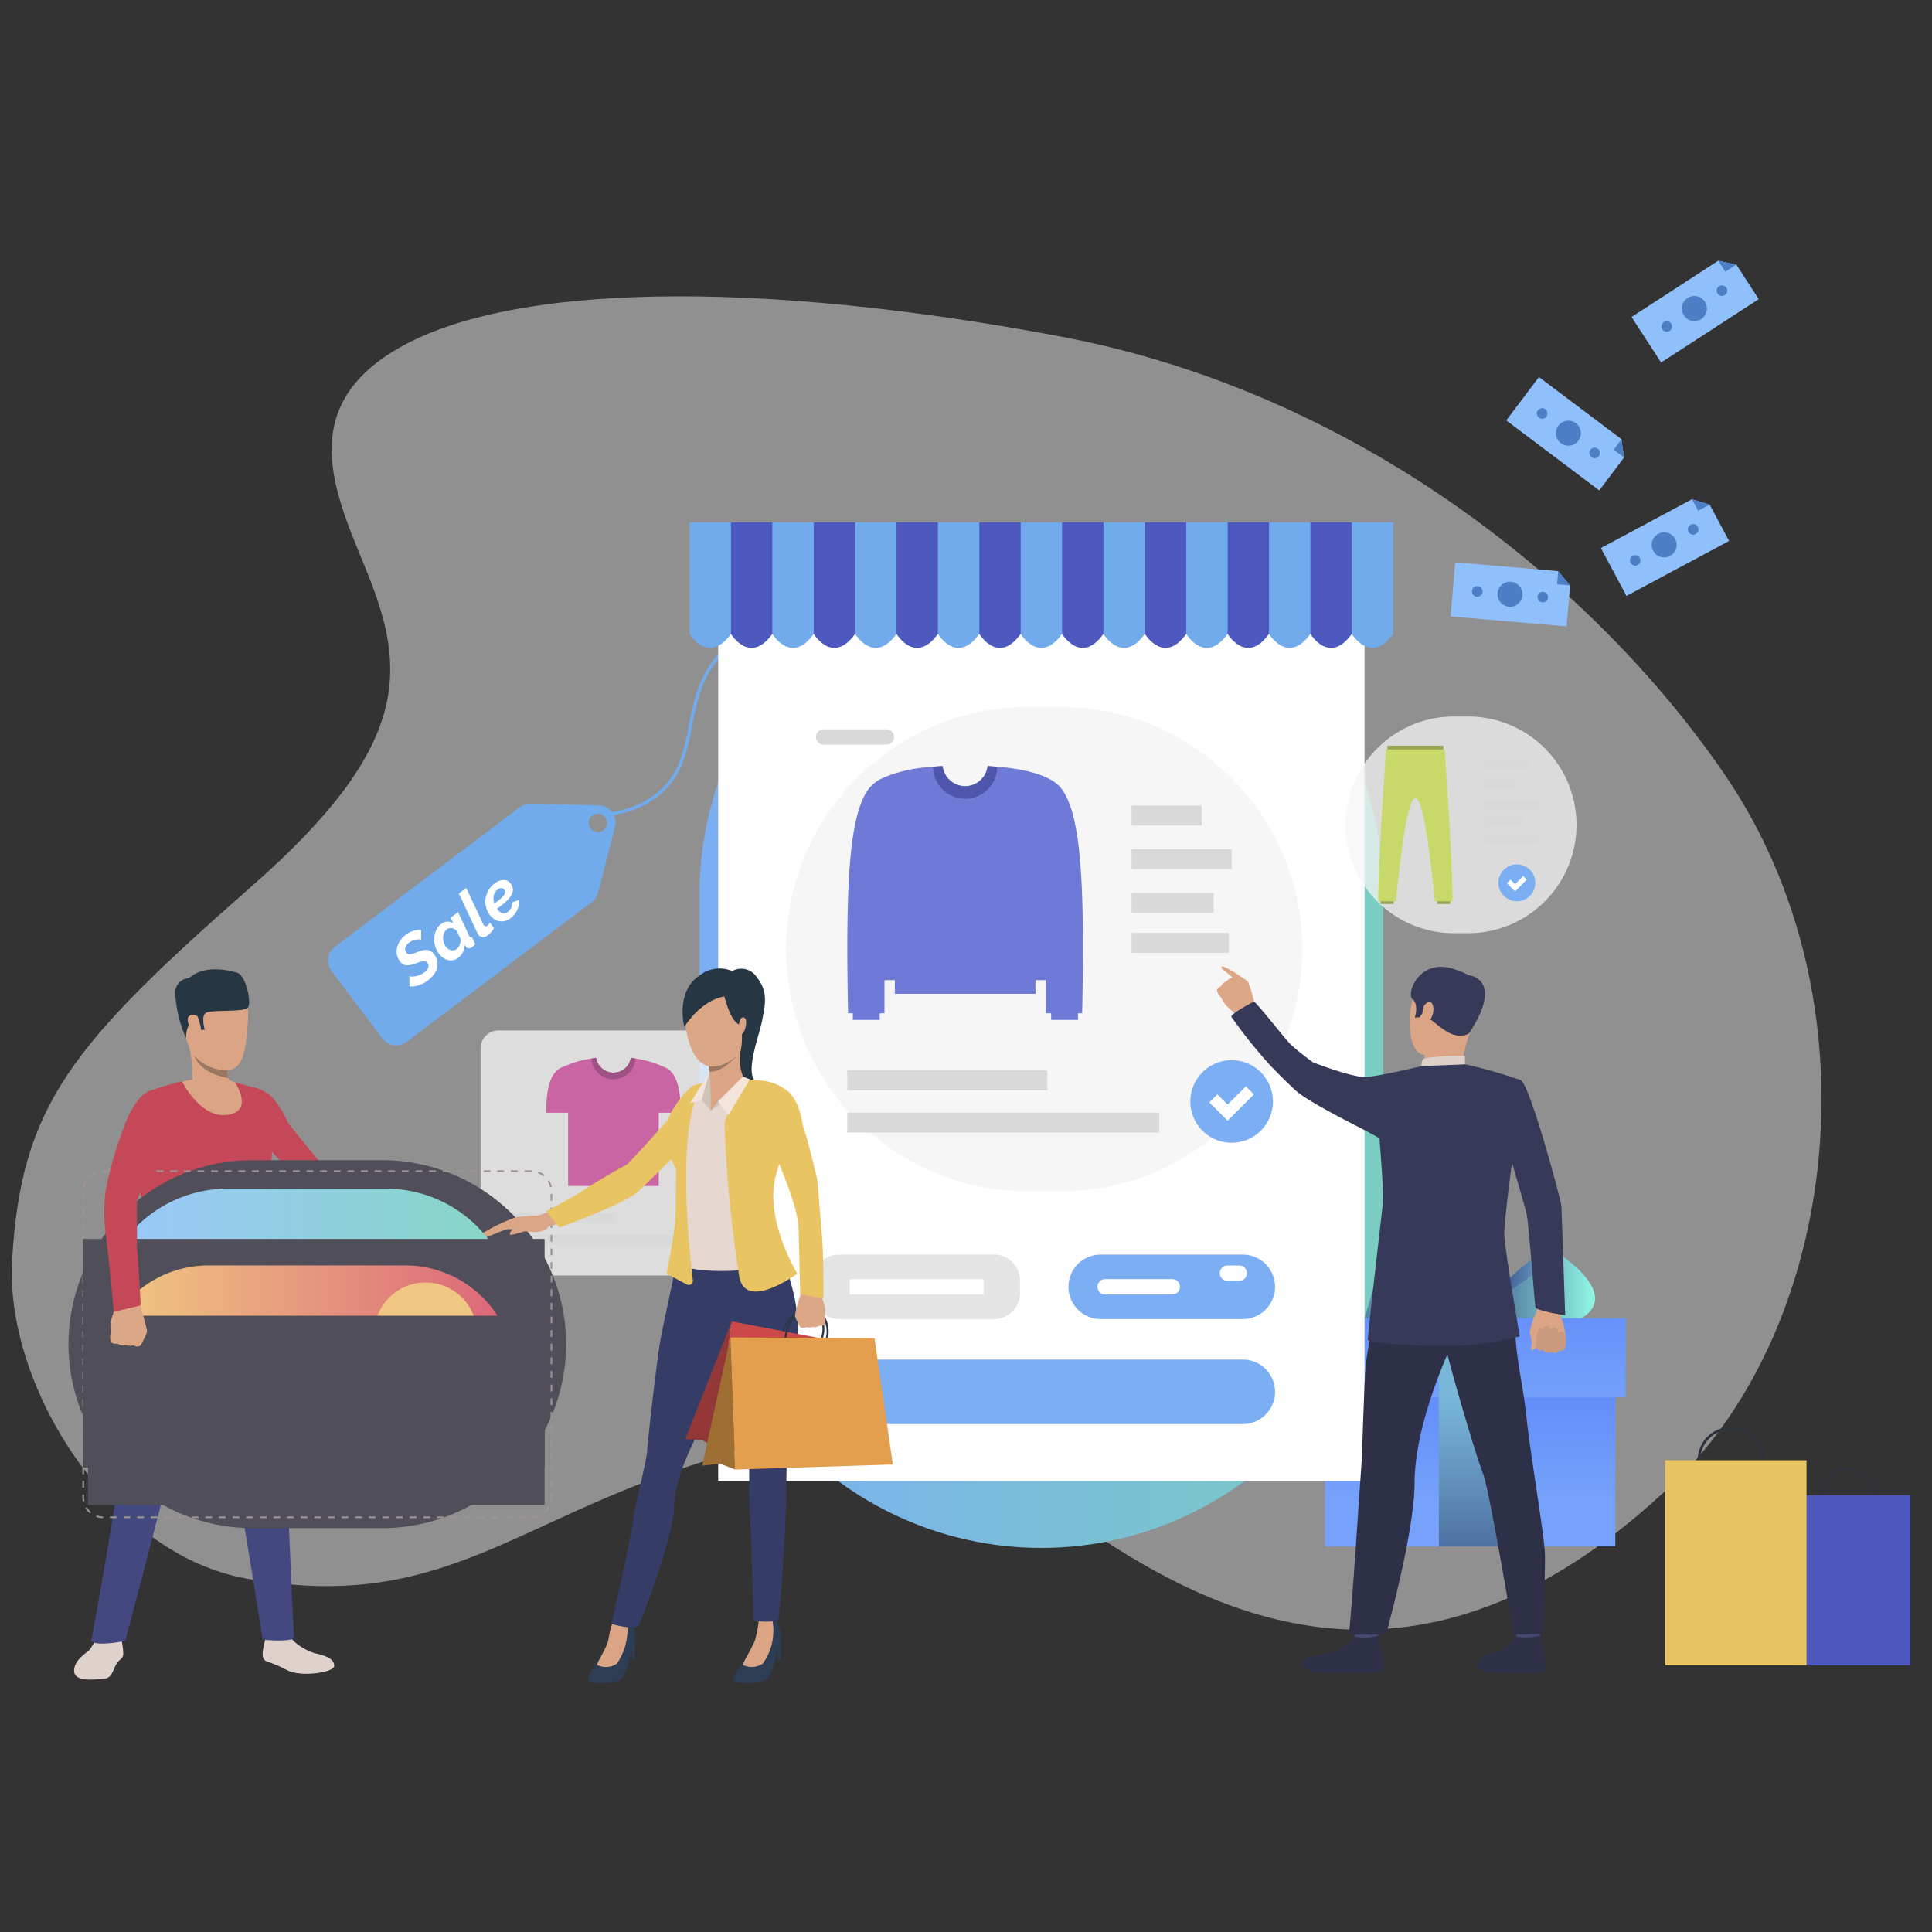 <svg xmlns="http://www.w3.org/2000/svg" xmlns:xlink="http://www.w3.org/1999/xlink" width="163" height="163" viewBox="0 0 163 163"><rect x="0" y="0" width="163" height="163" fill="#333333" stroke="none"/><defs><style>.a{fill:#eee;opacity:0.5;}.b{fill:#71abec;}.c{fill:url(#a);}.d{fill:url(#b);}.e{fill:url(#c);}.f{fill:url(#f);}.g{fill:url(#g);}.h{fill:url(#h);}.i{fill:url(#i);}.j{fill:url(#j);}.k{fill:#fff;}.l,.q,.t{fill:#f6f6f6;}.m{fill:#d9d9d9;}.n{fill:#6f79d6;}.o{fill:#4d56ab;}.p{fill:#7baef3;}.q{opacity:0.75;}.r{fill:#ca65a4;}.s{fill:#9e5182;}.t{opacity:0.74;}.u{fill:#99a552;}.v{fill:#c8d969;}.w{fill:#dba585;}.x{fill:#c99a7d;}.y{fill:#363957;}.z{fill:#454971;}.aa{fill:#2e3048;}.ab{fill:#dcd0c8;}.ac{fill:#dca787;}.ad{fill:#90c0fc;}.ae{fill:#4d7fc7;}.af{fill:#4d59be;}.ag{fill:#e4e4e4;}.ah{fill:#2c323d;}.ai{fill:#e9c463;}.aj{fill:#dfd1cb;}.ak{fill:#434881;}.al{fill:#c44858;}.am{fill:#263643;}.an{fill:#997761;}.ao{fill:#504e59;}.ap{fill:#a09292;}.aq{fill:#dba686;}.ar{fill:#2c3d54;}.as{fill:#353d67;}.at{fill:#e6d8d1;}.au{fill:#cfc3bc;}.av{fill:#f3e4dc;}.aw{fill:url(#k);}.ax{fill:url(#l);}.ay{fill:#f0c782;}.az{fill:#2d374b;}.ba{fill:#cb4949;}.bb{fill:#943737;}.bc{fill:#e39f4e;}.bd{fill:#9e6e33;}.be{fill:none;}</style><linearGradient id="a" y1="0.5" x2="1" y2="0.5" gradientUnits="objectBoundingBox"><stop offset="0" stop-color="#293371"/><stop offset="1" stop-color="#79b8db"/></linearGradient><linearGradient id="b" y1="0.5" x2="1" y2="0.5" gradientUnits="objectBoundingBox"><stop offset="0" stop-color="#465f92"/><stop offset="0.995" stop-color="#94ffe9"/></linearGradient><linearGradient id="c" x1="-0.272" y1="1.088" x2="1.226" y2="-0.161" xlink:href="#b"/><linearGradient id="f" x1="0.494" y1="0.579" x2="0.444" y2="-0.361" gradientUnits="objectBoundingBox"><stop offset="0" stop-color="#3e4a91"/><stop offset="1" stop-color="#586cd9"/></linearGradient><linearGradient id="g" x1="0.5" y1="0.8" x2="0.5" y2="0.077" gradientUnits="objectBoundingBox"><stop offset="0" stop-color="#76a2fb"/><stop offset="1" stop-color="#5782fa"/></linearGradient><linearGradient id="h" x1="0.5" y1="1.172" x2="0.5" y2="-1.125" xlink:href="#g"/><linearGradient id="i" x1="0.5" y1="1.595" x2="0.5" y2="0.34" xlink:href="#a"/><linearGradient id="j" y1="0.5" x2="1" y2="0.5" gradientUnits="objectBoundingBox"><stop offset="0" stop-color="#7baef3"/><stop offset="1" stop-color="#7acdc0"/></linearGradient><linearGradient id="k" y1="0.5" x2="1" y2="0.5" gradientUnits="objectBoundingBox"><stop offset="0" stop-color="#9bc7fc"/><stop offset="1" stop-color="#87d7c4"/></linearGradient><linearGradient id="l" y1="0.5" x2="1" y2="0.5" gradientUnits="objectBoundingBox"><stop offset="0" stop-color="#f1cc82"/><stop offset="1" stop-color="#db6479"/></linearGradient></defs><g transform="translate(-741 -1649)"><g transform="translate(-3183 689)"><path class="a" d="M1279.3,350.695c14.052-13.414,17.409-40.8,4.393-59.843-10.849-15.871-30.83-32.2-56.01-36.956s-47.24-4.754-56.78,1.533c-7.807,5.145-4.178,12.311-1.73,18.4,3.268,8.129,3.75,14.582-9.7,26.391-15.349,13.48-19.5,18.54-20.273,31.574-.626,10.6,8.225,24.86,19.839,26.9,16.168,2.845,22.169-4.669,37.987-9.734,12.689-4.063,21.49-2.163,32.994,5.624S1258.683,370.38,1279.3,350.695Z" transform="translate(2785.821 734.5)"/><g transform="translate(3929.779 982)"><g transform="translate(0 0)"><g transform="translate(45.641 22.441)"><path class="b" d="M1700.536,491.312l-.017-.275c.044,0,4.418-.326,5.929-4.327a18.6,18.6,0,0,0,.762-2.984c.695-3.5,1.413-7.125,8.233-9.593a21.76,21.76,0,0,1,10.167-1.085c3.982.333,6.614.553,9.971-6.106l.246.124c-3.44,6.825-6.145,6.6-10.24,6.257a21.522,21.522,0,0,0-10.05,1.069c-6.673,2.415-7.376,5.959-8.057,9.387a18.778,18.778,0,0,1-.774,3.028C1705.131,490.978,1700.582,491.309,1700.536,491.312Z" transform="translate(-1700.519 -466.943)"/></g><g transform="translate(105.133 83.483)"><path class="c" d="M2432.816,1151.382a25.717,25.717,0,0,1-5.2-2.585,3.224,3.224,0,0,1-1.124-1.229.845.845,0,0,1,.262-1.006s.224-.091.791.144c.84.349,2.434,1.415,5.169,4.561Z" transform="translate(-2420.715 -1146.545)"/><path class="d" d="M2401.11,1151.557l-.191.934s-6.686,1.669-8.81-.51c-.032-.032-.062-.065-.09-.1a1.738,1.738,0,0,1-.369-.658c-.6-2.068,3.4-4.489,3.4-4.489-.092.116-.067.277.045.471a3.114,3.114,0,0,0,.548.638A39.521,39.521,0,0,0,2401.11,1151.557Z" transform="translate(-2389.01 -1146.721)"/><path class="e" d="M2396.264,1152.624a3.906,3.906,0,0,0-1.791,1.458c-.416.89-.648,1.647-1.223,1.919a1.505,1.505,0,0,0-.609.66,1.742,1.742,0,0,1-.369-.658,2.089,2.089,0,0,1,.476-1.1,16.7,16.7,0,0,0,1.827-2.11c.08-.277.794-.645,1.141-.809a3.137,3.137,0,0,0,.548.638Z" transform="translate(-2389.63 -1151.497)"/><path class="c" d="M2520.262,1151.382a25.717,25.717,0,0,0,5.2-2.585,3.227,3.227,0,0,0,1.123-1.229.847.847,0,0,0-.262-1.006s-.225-.091-.791.144c-.84.349-2.434,1.415-5.169,4.561Z" transform="translate(-2506.125 -1146.545)"/><path class="d" d="M2520.262,1151.557l.191.934s6.686,1.669,8.81-.51c.031-.032.061-.065.089-.1a1.731,1.731,0,0,0,.369-.658c.6-2.068-3.4-4.489-3.4-4.489.091.116.067.277-.046.471a3.106,3.106,0,0,1-.548.638A39.465,39.465,0,0,1,2520.262,1151.557Z" transform="translate(-2506.125 -1146.721)"/><path class="f" d="M2493.732,1196s.312-.354.531-.215.531-.265.865-.1.37-.286.774-.039a1.175,1.175,0,0,1,.346,1.459c-.3.4-.462-.081-.612,0s-.427.441-.889.163-1.143.253-1.1-.094A3.453,3.453,0,0,1,2493.732,1196Z" transform="translate(-2481.885 -1191.165)"/><rect class="g" width="24.501" height="19.245" transform="translate(0.869 5.738)"/><rect class="h" width="26.239" height="6.678" transform="translate(0 5.738)"/><rect class="i" width="5.271" height="19.245" transform="translate(10.484 5.738)"/></g><path class="j" d="M28.841,0h0A28.841,28.841,0,0,1,57.682,28.841V55.17A28.841,28.841,0,0,1,28.841,84.01h0A28.837,28.837,0,0,1,0,55.173V28.841A28.841,28.841,0,0,1,28.841,0Z" transform="translate(53.239 24.584)"/><g transform="translate(21.891 45.796)"><path class="b" d="M1458.949,727.112l-5.74-.148a1.448,1.448,0,0,0-.91.292l-15.626,11.8a1.447,1.447,0,0,0-.283,2.027l4.312,5.71a1.447,1.447,0,0,0,2.027.283l15.626-11.8a1.446,1.446,0,0,0,.53-.8l1.429-5.562A1.447,1.447,0,0,0,1458.949,727.112Zm.384,2.1a.774.774,0,1,1,.151-1.085A.774.774,0,0,1,1459.333,729.211Z" transform="translate(-1436.098 -726.964)"/><g transform="translate(5.799 6.443)"><path class="k" d="M1503.291,849.972a2.546,2.546,0,0,1-.753.394,2.04,2.04,0,0,1-.791.1l-.018-.852a.551.551,0,0,0,.191.026,1.777,1.777,0,0,0,.315-.026,1.9,1.9,0,0,0,.377-.107,1.585,1.585,0,0,0,.38-.214.821.821,0,0,0,.332-.422.439.439,0,0,0-.082-.393.292.292,0,0,0-.169-.112.618.618,0,0,0-.234-.006,1.776,1.776,0,0,0-.292.071q-.16.052-.349.121a1.789,1.789,0,0,1-.729.132.7.7,0,0,1-.514-.306,1.378,1.378,0,0,1-.271-.6,1.5,1.5,0,0,1,.02-.615,1.677,1.677,0,0,1,.264-.574,2.151,2.151,0,0,1,.464-.478,1.868,1.868,0,0,1,.668-.333,2.118,2.118,0,0,1,.627-.07l0,.816a.476.476,0,0,0-.154-.022,1.289,1.289,0,0,0-.256.022,1.647,1.647,0,0,0-.3.086,1.225,1.225,0,0,0-.3.166.782.782,0,0,0-.326.435.5.5,0,0,0,.1.424.3.3,0,0,0,.142.107.422.422,0,0,0,.2.012,1.363,1.363,0,0,0,.251-.062q.139-.047.319-.117a3.278,3.278,0,0,1,.423-.138,1.284,1.284,0,0,1,.374-.039.779.779,0,0,1,.327.091.881.881,0,0,1,.282.253,1.379,1.379,0,0,1,.282.624,1.341,1.341,0,0,1-.04.6,1.631,1.631,0,0,1-.291.544A2.6,2.6,0,0,1,1503.291,849.972Z" transform="translate(-1500.664 -841.488)"/><path class="k" d="M1537.9,832.738a1.045,1.045,0,0,1-.421.2.987.987,0,0,1-.43-.006,1.161,1.161,0,0,1-.408-.189,1.6,1.6,0,0,1-.353-.347,1.935,1.935,0,0,1-.327-.659,2.059,2.059,0,0,1-.074-.7,1.809,1.809,0,0,1,.172-.653,1.361,1.361,0,0,1,.411-.506.878.878,0,0,1,.524-.192.812.812,0,0,1,.5.156l-.222-.487.621-.469.926,1.977a.4.4,0,0,0,.049.094c.049.065.112.071.188.018l.287.612c-.048.052-.091.1-.128.134a1.04,1.04,0,0,1-.1.091.537.537,0,0,1-.309.125.3.3,0,0,1-.252-.137,1.11,1.11,0,0,1-.105-.2,1.47,1.47,0,0,1-.151.663A1.342,1.342,0,0,1,1537.9,832.738Zm-.121-.738a.669.669,0,0,0,.146-.158.918.918,0,0,0,.109-.217,1.322,1.322,0,0,0,.059-.248,1,1,0,0,0,0-.257l-.317-.67a.718.718,0,0,0-.418-.216.533.533,0,0,0-.411.1.741.741,0,0,0-.229.293,1.029,1.029,0,0,0-.089.387,1.309,1.309,0,0,0,.05.413,1.107,1.107,0,0,0,.184.373.783.783,0,0,0,.434.3A.541.541,0,0,0,1537.776,832Z" transform="translate(-1532.715 -826.168)"/><path class="k" d="M1561.528,810.19a.67.67,0,0,1-.443.164.492.492,0,0,1-.361-.218.9.9,0,0,1-.058-.087c-.018-.03-.037-.064-.056-.1l-1.527-3.275.616-.465,1.414,3.018a.585.585,0,0,0,.028.052.552.552,0,0,0,.032.048.21.21,0,0,0,.333.046.583.583,0,0,0,.1-.108,1,1,0,0,0,.092-.143l.338.487a1.7,1.7,0,0,1-.234.321A2.059,2.059,0,0,1,1561.528,810.19Z" transform="translate(-1553.834 -805.531)"/><path class="k" d="M1586.089,801.915a1.331,1.331,0,0,1-.472.237,1.119,1.119,0,0,1-.915-.152,1.509,1.509,0,0,1-.377-.359,1.775,1.775,0,0,1-.314-.661,1.9,1.9,0,0,1-.034-.719,1.956,1.956,0,0,1,.241-.691,1.9,1.9,0,0,1,.513-.577,1.29,1.29,0,0,1,.759-.3.736.736,0,0,1,.613.326q.591.782-.807,1.839l-.171.129c-.059.044-.123.088-.192.131l.045.06a.829.829,0,0,0,.412.314.509.509,0,0,0,.467-.113.914.914,0,0,0,.283-.352.851.851,0,0,0,.077-.443l.606-.218a1.623,1.623,0,0,1-.033.428,1.86,1.86,0,0,1-.142.424,2.044,2.044,0,0,1-.238.383A1.765,1.765,0,0,1,1586.089,801.915Zm-1.11-2.4a.805.805,0,0,0-.213.237.873.873,0,0,0-.106.288,1.183,1.183,0,0,0-.013.315,1.391,1.391,0,0,0,.067.32c.052-.034.1-.069.147-.1l.144-.108a3.244,3.244,0,0,0,.36-.308,1.091,1.091,0,0,0,.2-.258.424.424,0,0,0,.055-.212.322.322,0,0,0-.069-.177.282.282,0,0,0-.254-.125A.591.591,0,0,0,1584.978,799.511Z" transform="translate(-1576.476 -798.692)"/></g></g><rect class="k" width="54.534" height="73.908" transform="translate(54.813 29.045)"/><g transform="translate(60.542 37.637)"><path class="l" d="M20.443,0h2.669A20.442,20.442,0,0,1,43.554,20.442v0A20.443,20.443,0,0,1,23.111,40.886H20.443A20.443,20.443,0,0,1,0,20.443v0A20.443,20.443,0,0,1,20.443,0Z"/><g transform="translate(5.164 30.671)"><rect class="m" width="16.88" height="1.681"/></g><g transform="translate(29.149 8.333)"><rect class="m" width="5.918" height="1.681"/></g><g transform="translate(29.149 12.016)"><rect class="m" width="8.44" height="1.681"/></g><g transform="translate(29.149 15.699)"><rect class="m" width="6.919" height="1.681"/></g><g transform="translate(29.149 19.072)"><rect class="m" width="8.2" height="1.681"/></g><g transform="translate(5.164 34.234)"><rect class="m" width="26.328" height="1.681"/></g><g transform="translate(5.164 5.001)"><path class="n" d="M1926.989,692.757a11.772,11.772,0,0,1,3.584-.853c.195-.019.385-.036.572-.053.279-.022.549-.039.8-.05a1.913,1.913,0,0,0,3.8,0c.251.011.521.028.8.05.184.017.376.034.568.053,1.894.2,4.046.683,4.883,1.829,1.629,2.231,1.952,7.948,1.721,18.916h-.349v.561H1941.1v-.561h-.45v-2.789h-.872v1.147h-11.866v-1.147h-.874v2.789h-.4v.561h-2.268v-.561h-.4c-.231-10.968.095-16.685,1.721-18.916a3.192,3.192,0,0,1,1.2-.929Z" transform="translate(-1923.902 -691.801)"/><g transform="translate(7.242)"><path class="o" d="M2009.927,691.851a2.7,2.7,0,0,1-5.4,0c.279-.022.55-.039.8-.05a1.913,1.913,0,0,0,3.8,0C2009.378,691.812,2009.648,691.829,2009.927,691.851Z" transform="translate(-2004.528 -691.801)"/></g></g><g transform="translate(34.107 29.81)"><path class="p" d="M2253.1,971.488a3.483,3.483,0,1,1-3.483-3.483A3.483,3.483,0,0,1,2253.1,971.488Z" transform="translate(-2246.134 -968.006)"/></g><g transform="translate(35.709 32.012)"><path class="k" d="M2265.509,995.425l-1.541-1.541.679-.68.862.861,1.542-1.542.68.679Z" transform="translate(-2263.968 -992.524)"/></g></g><g transform="translate(34.774 64.938)"><path class="q" d="M1600.441,940.08H1581.03a1.5,1.5,0,0,0-1.5,1.5v17.671a1.5,1.5,0,0,0,1.5,1.5h19.411a1.5,1.5,0,0,0,1.5-1.5V941.576A1.5,1.5,0,0,0,1600.441,940.08Z" transform="translate(-1579.533 -940.08)"/><g transform="translate(2.656 15.41)"><rect class="m" width="8.683" height="0.865"/></g><g transform="translate(2.656 17.242)"><rect class="m" width="13.543" height="0.865"/></g><g transform="translate(17.544 14.967)"><path class="p" d="M1778.444,1108.5a1.792,1.792,0,1,1-1.792-1.791A1.791,1.791,0,0,1,1778.444,1108.5Z" transform="translate(-1774.861 -1106.711)"/></g><g transform="translate(18.391 16.122)"><path class="k" d="M1785.057,1121l-.77-.77.3-.3.466.466.816-.816.3.3Z" transform="translate(-1784.287 -1119.575)"/></g><g transform="translate(5.526 2.301)"><path class="r" d="M1652.406,970.345h-1.854v6.178h-7.645v-6.178h-1.854c0-3.9,1.328-3.751,1.854-4.055a8.511,8.511,0,0,1,1.971-.517c.13-.024.258-.048.384-.069a1.485,1.485,0,0,0,2.935,0c.127.021.255.045.385.069a8.509,8.509,0,0,1,1.971.517C1651.077,966.593,1652.406,966.449,1652.406,970.345Z" transform="translate(-1641.053 -965.703)"/><g transform="translate(3.825)"><path class="s" d="M1687.337,965.772a1.853,1.853,0,0,1-3.7,0c.13-.024.258-.048.384-.069a1.485,1.485,0,0,0,2.935,0C1687.08,965.724,1687.208,965.748,1687.337,965.772Z" transform="translate(-1683.634 -965.703)"/></g></g></g><g transform="translate(107.751 38.45)"><path class="t" d="M9.142,0h1.193a9.142,9.142,0,0,1,9.142,9.142v0a9.141,9.141,0,0,1-9.141,9.141H9.141A9.141,9.141,0,0,1,0,9.142v0A9.142,9.142,0,0,1,9.142,0Z"/><rect class="m" width="3.667" height="0.752" transform="translate(11.758 3.726)"/><rect class="m" width="2.688" height="0.752" transform="translate(11.758 5.373)"/><rect class="m" width="4.502" height="0.752" transform="translate(11.758 7.02)"/><rect class="m" width="4.502" height="0.752" transform="translate(11.758 10.037)"/><rect class="m" width="3.261" height="0.752" transform="translate(11.758 8.528)"/><circle class="p" cx="1.557" cy="1.557" r="1.557" transform="translate(12.846 12.518) rotate(-1.59)"/><g transform="translate(13.605 13.459)"><path class="k" d="M2544.17,796.323l-.688-.689.3-.3.385.385.69-.69.3.3Z" transform="translate(-2543.481 -795.026)"/></g><g transform="translate(2.75 2.465)"><rect class="u" width="1.103" height="0.753" transform="translate(4.966 12.601)"/><rect class="u" width="1.103" height="0.753" transform="translate(0.199 12.601)"/><rect class="u" width="4.721" height="0.635" transform="translate(0.772)"/><path class="v" d="M2428.237,676.156h-4.95s-.707,10.188-.655,12.807h1.493s.76-8.73,1.637-8.73,1.637,8.73,1.637,8.73h1.493C2428.944,686.344,2428.237,676.156,2428.237,676.156Z" transform="translate(-2422.63 -675.838)"/></g></g><g transform="translate(96.901 59.521)"><g transform="translate(26.376 27.826)"><path class="w" d="M2565.817,1189.835a1.967,1.967,0,0,0-.254.673,3.245,3.245,0,0,1-.311.8,7.556,7.556,0,0,0-.377,1.325,6.216,6.216,0,0,1,.178.887c-.031.192-.14.572.032.6s.367-.286.367-.286a.253.253,0,0,0,.13.244.427.427,0,0,0,.434.016s.1.195.236.221a.535.535,0,0,0,.431-.058.525.525,0,0,0,.327.105.432.432,0,0,0,.364-.226s.324.065.418-.086a1.443,1.443,0,0,0,.116-.449,5.225,5.225,0,0,0-.411-2.265,2.007,2.007,0,0,1,.107-1.759Z" transform="translate(-2564.875 -1189.568)"/></g><g transform="translate(26.908 30.333)"><path class="x" d="M2570.8,1219.11s-.028-1.11.264-1.346.325.164.325.164-.04-.4.28-.449.333.417.333.417a.309.309,0,0,1,.388-.243c.336.063.255.453.255.453s.321-.382.529-.015a1.657,1.657,0,0,1,.027,1.348s-.114.171-.433.089a.441.441,0,0,1-.692.132s-.492.272-.669-.16A.408.408,0,0,1,2570.8,1219.11Z" transform="translate(-2570.795 -1217.474)"/></g><path class="y" d="M2531.979,988.247s1.9,6.333,2.542,8.669c.2.733.689,7.729.775,8.011s2.5.667,2.5.667-.292-8.753-.32-9.23-2.659-10.251-3.425-10.6c-.573-.261-.876-.045-1.6.492A1.691,1.691,0,0,0,2531.979,988.247Z" transform="translate(-2508.425 -976.143)"/><g transform="translate(25.096 55.188)"><path class="z" d="M2550.621,1494.354s.173,1.2.2,1.383,1.927-.107,1.927-.107l.154-1.431A11.264,11.264,0,0,0,2550.621,1494.354Z" transform="translate(-2550.621 -1494.199)"/></g><g transform="translate(21.965 56.492)"><path class="aa" d="M2519.063,1508.792a5.139,5.139,0,0,1-1.187,1.04c-.583.316-1.5.441-1.846.768-.249.236-.907,1.252,1.517,1.231s3.594.144,3.854-.246-.376-2.875-.376-2.875A5.127,5.127,0,0,1,2519.063,1508.792Z" transform="translate(-2515.758 -1508.711)"/></g><g transform="translate(11.446 55.188)"><path class="z" d="M2398.648,1494.354s.173,1.2.194,1.383,1.927-.107,1.927-.107l.154-1.431A11.261,11.261,0,0,0,2398.648,1494.354Z" transform="translate(-2398.648 -1494.199)"/></g><g transform="translate(7.194 56.492)"><path class="aa" d="M2355.741,1508.792a5.139,5.139,0,0,1-1.187,1.04c-.584.316-2.732.575-3.078.9-.249.236-.664,1.185,2.748,1.1,2.424-.063,3.594.144,3.854-.246s-.376-2.875-.376-2.875A4.649,4.649,0,0,1,2355.741,1508.792Z" transform="translate(-2351.315 -1508.711)"/></g><g transform="translate(19.148 24.452)"><path class="aa" d="M2488.764,1152a11.1,11.1,0,0,1,1.656,5.415c-.133,2.571.65,5.378.918,8.063.3,2.994,1.527,10.082,1.571,11.683s-.19,6.715-.19,6.715l-2.456.057s-2.063-12.391-2.6-13.656-3.183-10.278-3.272-11.289S2488.764,1152,2488.764,1152Z" transform="translate(-2484.393 -1152)"/></g><g transform="translate(11.114 23.962)"><path class="aa" d="M2397.934,1147.42s-1.349,7.046-1.528,8.62-.3,7.614-.386,8.6-.832,12.84-1.068,14.33h3.14s2.41-8.64,2.41-12.728,1.862-8.888,3.063-11.585,3.954-2.761,4.692-7.765C2408.258,1146.889,2398.934,1145.833,2397.934,1147.42Z" transform="translate(-2394.953 -1146.545)"/></g><g transform="translate(16.252 0.32)"><path class="w" d="M2456.438,883.556s-2.4-.9-3.511.931-1,5.491.211,5.941,3.03.215,3.651-.93a9.155,9.155,0,0,0,1.152-3.9A2.408,2.408,0,0,0,2456.438,883.556Z" transform="translate(-2452.158 -883.336)"/></g><g transform="translate(17.421 5.216)"><path class="w" d="M2465.236,940.123a2.082,2.082,0,0,1-.065.968c-.165.32,3.112.328,3.112.328a21.579,21.579,0,0,1,.771-3.207C2469.559,936.744,2465.236,940.123,2465.236,940.123Z" transform="translate(-2465.166 -937.843)"/></g><g transform="translate(16.355 0.043)"><path class="y" d="M2458.261,885.8s-.226.373-1.15.228-2.05-1.373-2.436-1.508-.389-.361-.389-.361l-.242.353-.41.026s.373-1.1-.19-1.547.584-3.557,3.546-2.522c0,0,2.275.627,2.192,1.921A7.193,7.193,0,0,1,2458.261,885.8Z" transform="translate(-2453.307 -880.253)"/></g><g transform="translate(17.232 7.528)"><path class="ab" d="M2463.065,964.481s.011-.611.287-.669a19.74,19.74,0,0,1,3.395-.192v.711S2466.093,964.734,2463.065,964.481Z" transform="translate(-2463.065 -963.583)"/></g><g transform="translate(17.323 3.002)"><path class="w" d="M2464.158,913.667c.052-.217.6-.837.815-.173s-.319,1.557-.615,1.481S2464.027,914.217,2464.158,913.667Z" transform="translate(-2464.085 -913.195)"/></g><g transform="translate(6.195 15.64)"><path class="y" d="M2340.2,1053.9h0C2340.183,1053.9,2340.181,1053.9,2340.2,1053.9Z" transform="translate(-2340.187 -1053.895)"/></g><g transform="translate(21.216 0.756)"><path class="y" d="M2507.42,888.19s3.063.239.094,4.83Z" transform="translate(-2507.42 -888.19)"/></g><path class="ac" d="M2271.555,881.459a.66.66,0,0,1,.427-.4,1.057,1.057,0,0,1,.49-.316c.005-.015.014-.028.021-.042-.217-.233-.848-.67-.885-.752-.045-.1-.033-.111.089-.178a7.49,7.49,0,0,1,1.477.842c.084.053.153.1.167.115a2.643,2.643,0,0,1,.449.309.68.68,0,0,1,.052.059,13.5,13.5,0,0,1,.572,1.965l-.718.322-.691.587s-.807-.668-1.014-.878a2.087,2.087,0,0,1-.359-.558.967.967,0,0,0-.068-.1c-.094-.127-.236-.3-.236-.3a1.139,1.139,0,0,1-.113-.344C2271.231,881.587,2271.555,881.459,2271.555,881.459Z" transform="translate(-2271.216 -879.77)"/><g transform="translate(1.202 3.002)"><path class="y" d="M2296.029,919.538c1.9-.251,4.595-.925,4.595-.925l3.682-.15a35.8,35.8,0,0,1,4.709,1.345c.126.057.128,3.014.474,3.79l-1.1,2.328s-.637,4.61-.769,6.661c-.062.941,1.314,8.827,1.314,8.827a25.467,25.467,0,0,1-3.986.711c-2.513.277-8.792-.1-8.83-.4s1.215-11.051,1.271-11.608c.085-.855-.294-5.4-.294-5.4-.581-.45-5.675-2.814-7.064-4.046-.372-.33-1.942-1.859-2.388-2.387a42.813,42.813,0,0,1-3.033-3.817c-.179-.2,1.717-1.227,1.889-1.284.151-.05,2.287,2.717,3.108,3.608a23.023,23.023,0,0,0,1.89,1.505S2294.838,919.606,2296.029,919.538Z" transform="translate(-2284.594 -913.188)"/></g></g><g transform="translate(116.607 25.443)"><path class="ad" d="M2500.684,502.313l-.3,3.461-9.785-.839.391-4.564,8.681.745.043.051.921,1.093Z" transform="translate(-2490.602 -500.371)"/><path class="ae" d="M2591.747,509.957l-1.1-.094.094-1.094.018.021.041.048.874,1.037Z" transform="translate(-2581.665 -508.015)"/><path class="ae" d="M2536.753,519.757a1.056,1.056,0,1,1-.962-1.143A1.057,1.057,0,0,1,2536.753,519.757Z" transform="translate(-2530.688 -516.972)"/><path class="ae" d="M2573.1,528.525a.447.447,0,1,1-.407-.483A.447.447,0,0,1,2573.1,528.525Z" transform="translate(-2564.879 -525.555)"/><path class="ae" d="M2510.658,523.168a.447.447,0,1,1,.407.483A.447.447,0,0,1,2510.658,523.168Z" transform="translate(-2508.856 -520.749)"/></g><g transform="translate(129.283 20.122)"><path class="ad" d="M2640.91,441.579l1.64,3.062-8.657,4.637-2.163-4.038,7.681-4.114.064.019,1.369.414Z" transform="translate(-2631.73 -441.126)"/><path class="ae" d="M2718.864,441.616l-.969.519-.518-.968.027.008.061.018,1.3.392Z" transform="translate(-2709.685 -441.163)"/><path class="ae" d="M2681.438,472.785a1.056,1.056,0,1,1-1.43-.433A1.056,1.056,0,0,1,2681.438,472.785Z" transform="translate(-2675.164 -469.434)"/><path class="ae" d="M2714.309,464.668a.447.447,0,1,1-.6-.183A.446.446,0,0,1,2714.309,464.668Z" transform="translate(-2706.127 -462.339)"/><path class="ae" d="M2659.063,494.26a.447.447,0,1,1,.6.183A.447.447,0,0,1,2659.063,494.26Z" transform="translate(-2656.559 -488.889)"/></g><g transform="translate(121.302 9.811)"><path class="ad" d="M2552.81,333.122l-2.089,2.775-7.845-5.907,2.755-3.659,6.961,5.24.009.066.2,1.416Z" transform="translate(-2542.875 -326.33)"/><path class="ae" d="M2644.586,386.353l-.878-.661.661-.877,0,.028.009.063.19,1.343Z" transform="translate(-2634.651 -379.561)"/><path class="ae" d="M2591.348,369a1.056,1.056,0,1,1-.208-1.48A1.057,1.057,0,0,1,2591.348,369Z" transform="translate(-2585.265 -363.628)"/><path class="ae" d="M2621.718,393.393a.446.446,0,1,1-.088-.625A.446.446,0,0,1,2621.718,393.393Z" transform="translate(-2613.906 -386.718)"/><path class="ae" d="M2571.648,355.7a.447.447,0,1,1,.089.625A.447.447,0,0,1,2571.648,355.7Z" transform="translate(-2568.982 -352.897)"/></g><g transform="translate(131.871)"><path class="ad" d="M2669.385,217.426l1.891,2.914-8.238,5.346-2.493-3.842,7.309-4.743.066.014,1.4.3Z" transform="translate(-2660.544 -217.1)"/><path class="ae" d="M2743.577,217.453l-.922.6-.6-.921.027.006.062.013,1.326.282Z" transform="translate(-2734.736 -217.127)"/><path class="ae" d="M2709.752,250.712a1.056,1.056,0,1,1-1.462-.311A1.057,1.057,0,0,1,2709.752,250.712Z" transform="translate(-2703.564 -247.254)"/><path class="ae" d="M2741.335,240.409a.447.447,0,1,1-.618-.131A.447.447,0,0,1,2741.335,240.409Z" transform="translate(-2733.332 -238.13)"/><path class="ae" d="M2688.759,274.523a.447.447,0,1,1,.618.132A.447.447,0,0,1,2688.759,274.523Z" transform="translate(-2686.16 -268.738)"/></g><g transform="translate(52.398 22.065)"><path class="b" d="M1775.745,462.758v9.416s1.592,2.653,3.492,0h3.492s1.592,2.653,3.492,0h3.492s1.591,2.653,3.492,0h3.492s1.591,2.653,3.492,0h3.492s1.592,2.653,3.492,0h3.492s1.592,2.653,3.492,0h3.492s1.592,2.653,3.492,0h3.492s1.592,2.653,3.492,0h3.492s1.592,2.653,3.492,0v-9.416Z" transform="translate(-1775.745 -462.758)"/><g transform="translate(3.492)"><path class="af" d="M1814.621,472.174s1.592,2.653,3.492,0v-9.416h-3.492Z" transform="translate(-1814.621 -462.758)"/><path class="af" d="M1892.377,472.174s1.591,2.653,3.492,0v-9.416h-3.492Z" transform="translate(-1885.393 -462.758)"/><path class="af" d="M1970.134,472.174s1.592,2.653,3.492,0v-9.416h-3.492Z" transform="translate(-1956.166 -462.758)"/><path class="af" d="M2047.89,472.174s1.592,2.653,3.492,0v-9.416h-3.492Z" transform="translate(-2026.937 -462.758)"/><path class="af" d="M2125.643,472.174s1.592,2.653,3.492,0v-9.416h-3.492Z" transform="translate(-2097.707 -462.758)"/><path class="af" d="M2203.4,472.174s1.592,2.653,3.492,0v-9.416H2203.4Z" transform="translate(-2168.477 -462.758)"/><path class="af" d="M2281.153,472.174s1.591,2.653,3.492,0v-9.416h-3.492Z" transform="translate(-2239.249 -462.758)"/><path class="af" d="M2358.91,462.758v9.416s1.592,2.653,3.492,0v-9.416Z" transform="translate(-2310.022 -462.758)"/></g></g><path class="p" d="M2.719,0H14.711A2.719,2.719,0,0,1,17.43,2.719v0a2.719,2.719,0,0,1-2.719,2.719H2.719A2.719,2.719,0,0,1,0,2.719v0A2.719,2.719,0,0,1,2.719,0Z" transform="translate(84.365 83.848)"/><path class="ag" d="M1907.29,1150.613h-13.108a2.161,2.161,0,0,0-2.161,2.161v1.115a2.162,2.162,0,0,0,2.161,2.161h13.108a2.161,2.161,0,0,0,2.161-2.161v-1.115A2.161,2.161,0,0,0,1907.29,1150.613Z" transform="translate(-1829.179 -1066.765)"/><path class="p" d="M1928.255,1254.676H1894.74a2.719,2.719,0,0,1-2.719-2.719h0a2.719,2.719,0,0,1,2.719-2.719h33.515a2.719,2.719,0,0,1,2.719,2.719h0A2.719,2.719,0,0,1,1928.255,1254.676Z" transform="translate(-1829.179 -1156.531)"/><rect class="k" width="11.295" height="1.293" transform="translate(65.91 85.921)"/><path class="k" d="M2165.164,1174.977H2159.5a.646.646,0,0,1-.647-.646h0a.647.647,0,0,1,.647-.647h5.668a.646.646,0,0,1,.646.647h0A.646.646,0,0,1,2165.164,1174.977Z" transform="translate(-2072.041 -1087.763)"/><path class="m" d="M1900.5,658.506h-5.3a.647.647,0,0,1-.647-.647h0a.647.647,0,0,1,.647-.647h5.3a.647.647,0,0,1,.646.647h0A.646.646,0,0,1,1900.5,658.506Z" transform="translate(-1831.487 -617.682)"/><path class="k" d="M2275.395,1162.161h-1a.646.646,0,0,1-.646-.647h0a.646.646,0,0,1,.646-.646h1a.646.646,0,0,1,.646.646h0A.646.646,0,0,1,2275.395,1162.161Z" transform="translate(-2176.618 -1076.099)"/><path class="p" d="M1929.44,1263.972a1.533,1.533,0,1,1-1.533-1.533A1.533,1.533,0,0,1,1929.44,1263.972Z" transform="translate(-1860.446 -1168.547)"/><g transform="translate(148.484 101.858)"><path class="ah" d="M2847.471,1355.707a2.321,2.321,0,1,1,1.971-2.295A2.154,2.154,0,0,1,2847.471,1355.707Zm0-4.406a2.141,2.141,0,1,0,1.788,2.111A1.973,1.973,0,0,0,2847.471,1351.3Z" transform="translate(-2845.499 -1351.118)"/></g><g transform="translate(145.51 104.152)"><rect class="af" width="9.89" height="14.347"/></g><g transform="translate(138.295 98.433)"><path class="ah" d="M2734.442,1318.518a2.8,2.8,0,1,1,2.377-2.767A2.6,2.6,0,0,1,2734.442,1318.518Zm0-5.313a2.582,2.582,0,1,0,2.157,2.546A2.379,2.379,0,0,0,2734.442,1313.2Z" transform="translate(-2732.065 -1312.985)"/></g><g transform="translate(134.709 101.199)"><rect class="ai" width="11.925" height="17.3"/></g><g transform="translate(0 59.716)"><path class="aj" d="M1199.567,1509.239a5.383,5.383,0,0,1-.6,1.1c-.275.311-1.326.867-1.331,1.791-.006,1,1.772.724,2.467.687s.748-.572,1.041-1.139.588-.471.643-.929a5.828,5.828,0,0,0-.224-1.482Z" transform="translate(-1197.164 -1452.894)"/><g transform="translate(16.379 56.345)"><path class="aj" d="M1377.149,1509.418a4.744,4.744,0,0,0,1.952,1.23c.983.213,1.671.485,1.678,1.068s-2.829.968-3.954.38c-1.679-.878-1.85-.614-2.036-1.052s.224-1.613.212-1.752A9.035,9.035,0,0,1,1377.149,1509.418Z" transform="translate(-1374.74 -1509.239)"/></g><g transform="translate(1.908 25.045)"><path class="ak" d="M1227.924,1162.88s1.017,7.389,1.432,9.887c.486,2.92.651,5.333.786,6.845.171,1.9.5,11.9.617,12.454s-2.661.279-2.661.279-2.017-12.963-2.525-14.988c-.472-1.885-1.772-9.658-2.2-9.143s-3.139,9.609-3.458,11.1-3.4,13.128-3.4,13.128-2.3.495-2.887.029c0,0,2.008-10.7,2.212-13.483.077-1.062.707-12.666,2.5-17.367C1219.292,1159.132,1227.924,1162.88,1227.924,1162.88Z" transform="translate(-1213.627 -1160.766)"/></g><path class="al" d="M1261.262,986.1a17.341,17.341,0,0,1,3.011.839,13.78,13.78,0,0,1,.995,4.071,31.677,31.677,0,0,1-.671,5.529,54.107,54.107,0,0,0-.112,8.994,38.165,38.165,0,0,1-10.728.363s.921-5.791.708-7.541c-.273-2.242-.931-7.409-.931-7.409s.712-3.479,1.187-3.88a19.586,19.586,0,0,1,3.773-1.055Z" transform="translate(-1248.042 -976.663)"/><path class="w" d="M1300.141,892.8s3.238-1.2,3.035,3.1-.961,4.74-3.091,4.139-2.308-3.317-2.586-4.623S1299.082,892.984,1300.141,892.8Z" transform="translate(-1288.032 -891.681)"/><path class="w" d="M1307.307,948.753s-1.682,1.364-3.3-.771a11.444,11.444,0,0,0-.424-3.35c-.5-1.618,3.39,2.157,3.39,2.157-.041.029-.048.19-.025.416a4.6,4.6,0,0,0,.125.669C1307.212,948.415,1307.179,948.319,1307.307,948.753Z" transform="translate(-1293.553 -938.634)"/><path class="am" d="M1293.641,888.4s-.009-1.149.469-1.255.724.559.724.559l.385-.02s-.344-1.165.111-1.432,3.182-.032,3.524-.424-.154-2.721-.9-2.95-2.776-.692-4.066.457a1.223,1.223,0,0,0-1.153,1.393A10.771,10.771,0,0,0,1293.641,888.4Z" transform="translate(-1283.724 -882.526)"/><path class="an" d="M1313.585,965.844c-2.51-.422-2.885-1.849-2.89-1.872a3.668,3.668,0,0,0,2.766,1.2A4.6,4.6,0,0,0,1313.585,965.844Z" transform="translate(-1300.068 -956.603)"/><path class="w" d="M1305.179,925.424c-.143-.379-.951-.331-.868.27s.75,1.527,1.018,1.353S1305.376,925.947,1305.179,925.424Z" transform="translate(-1294.252 -921.297)"/><path class="w" d="M1299.025,984.808s1.518,3.068,3.752,2.82.94-2.39.726-2.731C1303.5,984.9,1302.162,984.037,1299.025,984.808Z" transform="translate(-1289.446 -975.276)"/><g transform="translate(14.866 9.994)"><path class="al" d="M1363.989,1001.971c1.253.58,6.05,1.773,6.05,1.773l.33-1.979s-2.428-.947-4.1-1.376a13.52,13.52,0,0,1-1.747-.569c-.13-.067-2.8-3.306-3-3.663a7.984,7.984,0,0,0-1.389-2.164,3.545,3.545,0,0,0-1.595-.8c-1.767,1.494.623,4.321.623,4.321S1362.233,1001.158,1363.989,1001.971Z" transform="translate(-1357.889 -993.199)"/></g><path class="ao" d="M15.522,0h10.94a15.52,15.52,0,0,1,15.52,15.52v0A15.519,15.519,0,0,1,26.463,31.041H15.519A15.519,15.519,0,0,1,0,15.522v0A15.522,15.522,0,0,1,15.522,0Z" transform="translate(0 16.167)"/><g transform="translate(1.17 17.013)"><path class="ap" d="M1242.791,1100.7h-.575v-.143h.575Zm-1.149,0h-.575v-.143h.575Zm-1.15,0h-.575v-.143h.575Zm-1.15,0h-.575v-.143h.575Zm-1.15,0h-.574v-.143h.574Zm-1.149,0h-.575v-.143h.575Zm-1.15,0h-.574v-.143h.574Zm-1.149,0h-.575v-.143h.575Zm-1.15,0h-.575v-.143h.575Zm-1.15,0h-.575v-.143h.575Zm-1.149,0h-.575v-.143h.575Zm-1.15,0h-.575v-.143h.575Zm-1.15,0h-.575v-.143H1229Zm-1.149,0h-.575v-.143h.575Zm-1.149,0h-.575v-.143h.575Zm-1.15,0h-.575v-.143h.575Zm-1.15,0h-.575v-.143h.575Zm-1.149,0h-.575v-.143h.575Zm-1.149,0h-.575v-.143h.575Zm-1.15,0h-.575v-.143h.575Zm-1.149,0h-.575v-.143h.575Zm-1.15,0h-.575v-.143h.575Zm-1.15,0h-.575v-.143h.575Zm-1.15,0h-.574v-.143h.574Zm-1.149,0h-.575v-.143h.575Zm-1.149,0h-.575v-.143h.575Zm-1.15,0h-.575v-.143h.575Zm-1.15,0h-.575v-.143h.575Zm-1.149,0h-.575v-.143h.575Zm-1.149,0h-.575v-.143h.575Zm-1.15,0h-.575v-.143h.575Zm-1.15,0a1.755,1.755,0,0,1-.587-.1l.048-.135a1.611,1.611,0,0,0,.539.1Zm36.214,0-.007-.143a1.59,1.59,0,0,0,.535-.118l.055.133A1.752,1.752,0,0,1,1243.37,1100.694Zm-37.319-.4a1.769,1.769,0,0,1-.391-.45l.122-.074a1.625,1.625,0,0,0,.36.414Zm38.407-.048-.1-.107a1.621,1.621,0,0,0,.342-.428l.125.069A1.766,1.766,0,0,1,1244.457,1100.25Zm-39.016-.956a1.765,1.765,0,0,1-.037-.36v-.227h.143v.227a1.623,1.623,0,0,0,.034.33Zm39.583-.073-.141-.023a1.646,1.646,0,0,0,.021-.264v-.3h.143v.3A1.812,1.812,0,0,1,1245.024,1099.221Zm-39.477-1.089h-.143v-.575h.143Zm39.5-.071h-.143v-.575h.143Zm-39.5-1.078h-.143v-.575h.143Zm39.5-.071h-.143v-.574h.143Zm-39.5-1.078h-.143v-.575h.143Zm39.5-.071h-.143v-.575h.143Zm-39.5-1.078h-.143v-.575h.143Zm39.5-.071h-.143v-.575h.143Zm-39.5-1.079h-.143v-.575h.143Zm39.5-.071h-.143v-.575h.143Zm-39.5-1.078h-.143v-.575h.143Zm39.5-.071h-.143v-.575h.143Zm-39.5-1.078h-.143v-.575h.143Zm39.5-.072h-.143v-.574h.143Zm-39.5-1.078h-.143v-.575h.143Zm39.5-.071h-.143v-.575h.143Zm-39.5-1.079h-.143v-.574h.143Zm39.5-.071h-.143v-.575h.143Zm-39.5-1.078h-.143v-.575h.143Zm39.5-.072h-.143v-.575h.143Zm-39.5-1.078h-.143v-.575h.143Zm39.5-.072h-.143v-.574h.143Zm-39.5-1.078h-.143v-.574h.143Zm39.5-.071h-.143v-.575h.143Zm-39.5-1.078h-.143v-.575h.143Zm39.5-.071h-.143v-.575h.143Zm-39.5-1.078h-.143v-.575h.143Zm39.5-.071h-.143v-.575h.143Zm-39.5-1.078h-.143v-.575h.143Zm39.5-.071h-.143v-.575h.143Zm-39.5-1.078h-.143v-.575h.143Zm39.5-.071h-.143v-.575h.143Zm-39.5-1.078h-.143v-.575h.143Zm39.5-.071h-.143v-.575h.143Zm-39.5-1.079h-.143v-.575h.143Zm39.5-.071h-.143v-.575h.143Zm-39.5-1.078h-.143v-.575h.143Zm39.5-.072h-.143v-.574h.143Zm-39.5-1.078h-.143v-.575h.143Zm39.5-.071h-.143v-.575h.143Zm-39.5-1.079h-.143v-.575h.143Zm39.5-.071h-.143v-.575h.143Zm-39.5-1.078h-.143v-.575h.143Zm39.5-.071h-.143v-.575h.143Zm-39.48-1.066-.142-.022a1.75,1.75,0,0,1,.192-.564l.126.068A1.584,1.584,0,0,0,1205.567,1072.855Zm39.3-.067a1.6,1.6,0,0,0-.2-.511l.123-.073a1.749,1.749,0,0,1,.215.556Zm-38.79-.882-.1-.106a1.753,1.753,0,0,1,.5-.319l.055.132A1.63,1.63,0,0,0,1206.082,1071.907Zm38.235-.044a1.618,1.618,0,0,0-.475-.273l.049-.134a1.753,1.753,0,0,1,.516.3Zm-37.238-.369-.007-.143.094,0h.484v.143h-.484Zm36.224,0h-.593v-.143h.6Zm-1.168,0h-.575v-.143h.575Zm-1.149,0h-.575v-.143h.575Zm-1.15,0h-.575v-.143h.575Zm-1.149,0h-.575v-.143h.575Zm-1.15,0h-.575v-.143h.575Zm-1.149,0h-.575v-.143h.575Zm-1.15,0h-.575v-.143h.575Zm-1.149,0h-.575v-.143h.575Zm-1.15,0h-.575v-.143h.575Zm-1.149,0h-.575v-.143h.575Zm-1.15,0h-.575v-.143h.575Zm-1.15,0h-.575v-.143h.575Zm-1.15,0h-.574v-.143h.574Zm-1.149,0h-.575v-.143h.575Zm-1.15,0h-.575v-.143h.575Zm-1.15,0h-.575v-.143h.575Zm-1.149,0h-.575v-.143h.575Zm-1.15,0h-.575v-.143h.575Zm-1.149,0h-.575v-.143h.575Zm-1.15,0h-.575v-.143h.575Zm-1.15,0h-.575v-.143h.575Zm-1.15,0h-.575v-.143H1218Zm-1.149,0h-.575v-.143h.575Zm-1.15,0h-.575v-.143h.575Zm-1.15,0h-.575v-.143h.575Zm-1.15,0h-.575v-.143h.575Zm-1.15,0h-.575v-.143h.575Zm-1.149,0h-.575v-.143h.575Zm-1.15,0h-.575v-.143h.575Zm-1.149,0h-.575v-.143h.575Z" transform="translate(-1205.404 -1071.348)"/></g><g transform="translate(54.567 0.013)"><path class="am" d="M1801.325,882.277a1.563,1.563,0,0,1,2.1.551c.995,1.258.637,2.467.429,3.6s-1.209,3.683-.783,4.812a1.66,1.66,0,0,1-.119,1.717s-3.42.876-3.021-4.269S1801.325,882.277,1801.325,882.277Z" transform="translate(-1799.897 -882.078)"/></g><path class="aq" d="M1577.623,1115.6a14.468,14.468,0,0,1,3.132-1.551c.76-.068,2.617-.358,2.741.172s.042.88-.772,1.044-2.3-.319-2.794-.187S1577.33,1116.262,1577.623,1115.6Z" transform="translate(-1542.995 -1093.07)"/><path class="aq" d="M1630.227,1099.377a11.432,11.432,0,0,0,3.062-1.385c.822-.716.878,1.439.878,1.439l-3.087.867Z" transform="translate(-1590.899 -1078.453)"/><g transform="translate(40.293 9.904)"><path class="ai" d="M1655.217,992.224a3.349,3.349,0,0,0-2.176.477,8.427,8.427,0,0,0-1.739,2.268c-.267.385-3.389,3.83-3.544,3.893s-2.1,1.134-3.407,2-3.37,1.909-3.37,1.909l1.119,1.372s5.51-1.973,6.656-3.039c1.224-1.139,6.885-6.792,6.885-6.792S1657.062,993.163,1655.217,992.224Z" transform="translate(-1640.98 -992.202)"/></g><g transform="translate(43.821 54.838)"><path class="ar" d="M1681.485,1495.47s-1.408,1.9-1.215,2.2,1.675.344,2.576,0,.923-2.566,1.331-3.521c.171-.4-.195-1.58-.709-1.666a2.171,2.171,0,0,0-1.073.166A2.752,2.752,0,0,1,1681.485,1495.47Z" transform="translate(-1680.252 -1492.462)"/></g><g transform="translate(44.589 54.811)"><path class="w" d="M1690.171,1492.354a8.96,8.96,0,0,0-.4,1.579c-.09.64-1,2-.961,2.169a1.659,1.659,0,0,0,1.675-.116,5.2,5.2,0,0,0,.88-2.5,6.165,6.165,0,0,1,.219-1.072S1690.622,1491.882,1690.171,1492.354Z" transform="translate(-1688.804 -1492.158)"/></g><g transform="translate(47.527 56.354)"><path class="ar" d="M1721.77,1509.348v1.985h-.257V1509.8Z" transform="translate(-1721.513 -1509.348)"/></g><g transform="translate(56.133 54.839)"><path class="ar" d="M1818.515,1495.511s-1.358,1.865-1.165,2.166,1.675.344,2.577,0,.923-2.566,1.331-3.521c.171-.4-.194-1.58-.708-1.666a2.31,2.31,0,0,0-1.116.184A2.787,2.787,0,0,1,1818.515,1495.511Z" transform="translate(-1817.332 -1492.473)"/></g><g transform="translate(56.902 54.768)"><path class="w" d="M1827.224,1491.961a12.665,12.665,0,0,1-.279,1.5c-.172.623-1.095,2.04-1.052,2.212a1.658,1.658,0,0,0,1.675-.115,4.629,4.629,0,0,0,.88-2.5,4.136,4.136,0,0,0-.107-1.282A1.049,1.049,0,0,0,1827.224,1491.961Z" transform="translate(-1825.891 -1491.69)"/></g><g transform="translate(59.84 56.354)"><path class="ar" d="M1858.856,1509.348v1.985h-.258V1509.8Z" transform="translate(-1858.598 -1509.348)"/></g><g transform="translate(45.805 20.063)"><path class="as" d="M1707.986,1109.4s-1.209,5.624-1.486,7.04-1.055,8.273-1.139,9.44-1.261,5.56-1.206,5.976-1.813,8.681-1.813,8.681,1.923.523,2.247.171c.275-.3,3.038-7.856,3.038-9.938,0-2.878,2.171-6.542,2.446-7.187,2.551-5.982,2.006-7.9,2.339-8.292s.362.24.557,1.1.61,8.3.86,9.246.056,4.137.195,5.747.3,8.826.3,8.826a4.313,4.313,0,0,0,2.055.012c.191-.089.673-8.038.7-9.953s.057-4.557.111-5.386c.515-7.938,1.779-9.072-.212-14.691C1713.248,1099.669,1707.986,1109.4,1707.986,1109.4Z" transform="translate(-1702.343 -1105.3)"/></g><g transform="translate(50.325 9.113)"><path class="at" d="M1756.924,983.454a13.184,13.184,0,0,1-1.7.683,9.39,9.39,0,0,0-2.436,3.1c-.3.806,0,2.015.614,3.435s.035,1.893.315,3.312a33.008,33.008,0,0,1,.473,5.214c-.052.789,7.088.938,8.718-.5,0,0-1.638-2.453-1.848-2.8a6.482,6.482,0,0,1,.158-2.752c.193-.491,1.475-4.663,1.475-4.663s1.05-3.205.1-3.941c-.824-.64-3.069-.868-3.472-1.008A6.879,6.879,0,0,0,1756.924,983.454Z" transform="translate(-1752.672 -983.388)"/></g><g transform="translate(53.408 8.73)"><path class="au" d="M1787.758,982.387l-.767-.9.666-2.364A15.6,15.6,0,0,1,1787.758,982.387Z" transform="translate(-1786.991 -979.125)"/></g><g transform="translate(53.976 5.995)"><path class="w" d="M1793.31,950.409a30.058,30.058,0,0,1,.2,3.068s1.311,1.314,2.8-1.533a3.912,3.912,0,0,1-.155-2.773C1796.629,947.572,1793.31,950.409,1793.31,950.409Z" transform="translate(-1793.31 -948.682)"/></g><g transform="translate(54.175 10.791)"><path class="w" d="M1795.527,1002.072v1.2l1.509-1.128Z" transform="translate(-1795.527 -1002.072)"/></g><g transform="translate(54.175 9.113)"><path class="au" d="M1795.527,986.267l.627-.776,2.11-2.1.683.657Z" transform="translate(-1795.527 -983.389)"/></g><g transform="translate(55.342 9.314)"><path class="ai" d="M1810.389,985.626s-1.771,2.688-1.855,3.871a107.3,107.3,0,0,0,1.253,12.876c.595,2.845,4.893-.321,4.893-.321s-2.888-4.675-1.78-8.418,1.512-5.24,1.512-5.24-.381-2.084-1.733-2.378C1811.493,985.759,1810.389,985.626,1810.389,985.626Z" transform="translate(-1808.527 -985.626)"/></g><g transform="translate(50.289 9.593)"><path class="ai" d="M1752.3,992.471s-.32,1.13.925,3.629c0,0-.02,3.2-.055,4.2s-.741,4.591-.741,4.591l1.7.905a.347.347,0,0,0,.52-.342c-.349-2.874-1.482-13.779.967-16.71l-.983.29A7.954,7.954,0,0,0,1752.3,992.471Z" transform="translate(-1752.262 -988.741)"/></g><g transform="translate(52.442 8.73)"><path class="av" d="M1777.2,981.489l-.967.267,1.632-2.631Z" transform="translate(-1776.234 -979.125)"/></g><g transform="translate(54.801 9.113)"><path class="av" d="M1802.5,985.492l.882,1.157,1.8-3.021-.575-.238Z" transform="translate(-1802.504 -983.389)"/></g><g transform="translate(54.028 7.228)"><path class="an" d="M1793.89,963.41l.043.455s1.043.2,2.406-1.459A2.961,2.961,0,0,1,1793.89,963.41Z" transform="translate(-1793.89 -962.406)"/></g><g transform="translate(51.998 0.177)"><path class="aq" d="M1773.589,892c-.411-.015-1.556-.149-2.122-2.789-.691-3.225.835-4.9,2.142-5.208a2.564,2.564,0,0,1,3.181,1.83,5.888,5.888,0,0,1-.3,3.655C1775.692,891.828,1774.028,892.015,1773.589,892Z" transform="translate(-1771.295 -883.91)"/></g><g transform="translate(51.811)"><path class="am" d="M1772.738,884.295s-1.755.109-3.386,2.56c0,0-.764-2.949,1.232-4.294a2.723,2.723,0,0,1,3.88.4s.7.161.72,1.486.913,3.325-1.042,4.273a6.5,6.5,0,0,0,.014-1.859C1773.985,886.512,1773.388,886.746,1772.738,884.295Z" transform="translate(-1769.208 -881.934)"/></g><g transform="translate(56.505 4.115)"><path class="aq" d="M1821.625,927.965c.089-.229.329-.322.462-.076s-.025,1.2-.379,1.3S1821.445,928.43,1821.625,927.965Z" transform="translate(-1821.466 -927.743)"/></g><path class="aw" d="M10.9,0H24.223a10.9,10.9,0,0,1,10.9,10.9v0a10.9,10.9,0,0,1-10.9,10.9H10.9A10.9,10.9,0,0,1,0,10.9v0A10.9,10.9,0,0,1,10.9,0Z" transform="translate(2.551 18.567)"/><rect class="ao" width="38.953" height="19.29" transform="translate(1.216 22.81)"/><path class="ax" d="M9.266,0H25.858a9.267,9.267,0,0,1,9.267,9.267v0a9.268,9.268,0,0,1-9.268,9.268H9.268A9.268,9.268,0,0,1,0,9.267v0A9.266,9.266,0,0,1,9.266,0Z" transform="translate(2.551 25.045)"/><path class="ay" d="M1488.166,1181.2a4.344,4.344,0,1,1-4.344-4.344A4.344,4.344,0,0,1,1488.166,1181.2Z" transform="translate(-1453.691 -1150.37)"/><rect class="ao" width="38.524" height="15.963" transform="translate(1.645 29.288)"/><path class="ac" d="M1231.51,1199.934a1.318,1.318,0,0,1-.1-.409s.036-.255.051-.438a1.314,1.314,0,0,0,.005-.141,2.412,2.412,0,0,1,.012-.772c.075-.334.462-1.489.462-1.489l1.042.155.906-.123a15.751,15.751,0,0,1,.641,2.291c0,.031-.009.062-.015.091a3.065,3.065,0,0,1-.254.581c-.017.05-.218.539-.369.586a.517.517,0,0,1-.5-.07,1.235,1.235,0,0,1-.679-.01.767.767,0,0,1-.665-.129S1231.651,1200.129,1231.51,1199.934Z" transform="translate(-1227.903 -1168.414)"/><path class="al" d="M1231.116,995.564c.353.136.727.99.449,2.665a7.218,7.218,0,0,1-1.13,2.984,24.623,24.623,0,0,0-1.707,3.634c.014,1.079-.011,3.926.023,4.143.058.372.3,4.662.3,4.662l-2.277.551s-.449-4.837-.652-6.3a15.5,15.5,0,0,1-.054-3.8,31.91,31.91,0,0,1,1.467-5.238C1227.683,998.595,1228.782,994.66,1231.116,995.564Z" transform="translate(-1222.955 -985.235)"/><path class="aq" d="M1607.1,1126.768c-.222.105-.474.478-.193.467s1.119-.309,1.329-.312S1607.1,1126.768,1607.1,1126.768Z" transform="translate(-1569.557 -1104.777)"/><g transform="translate(52.025 28.827)"><g transform="translate(8.092)"><path class="az" d="M1865.075,1205.581l-3.388-.555.017-.085a3.7,3.7,0,0,1,.246-.725,2.471,2.471,0,0,1,.937-1.127,1.788,1.788,0,0,1,1.517-.091,1.31,1.31,0,0,1,.837.725,2.553,2.553,0,0,1-.139,1.8Zm-3.187-.691,3.087.506a2.334,2.334,0,0,0,.112-1.607,1.151,1.151,0,0,0-.736-.632,1.628,1.628,0,0,0-1.381.078A2.805,2.805,0,0,0,1861.888,1204.89Z" transform="translate(-1861.687 -1202.874)"/></g><g transform="translate(2.554 0.944)"><path class="ba" d="M1800.035,1224.052l10.851,1.412,1.84-9.937-11.319-2.145Z" transform="translate(-1800.035 -1213.382)"/></g><g transform="translate(0 0.944)"><path class="bb" d="M1771.6,1223.324l3.926-9.942-1.372,10.67-1.136-.665Z" transform="translate(-1771.596 -1213.382)"/></g></g><g transform="translate(53.46 28.826)"><g transform="translate(6.925)"><path class="az" d="M1868.294,1205.479l-3.628.007,0-.092a3.91,3.91,0,0,1,.132-.8,2.608,2.608,0,0,1,.781-1.336,1.888,1.888,0,0,1,1.566-.358,1.385,1.385,0,0,1,1,.611,2.694,2.694,0,0,1,.167,1.9Zm-3.442-.17,3.306-.006a2.462,2.462,0,0,0-.161-1.695,1.217,1.217,0,0,0-.876-.532,1.721,1.721,0,0,0-1.427.32A2.965,2.965,0,0,0,1864.851,1205.309Z" transform="translate(-1864.666 -1202.867)"/></g><g transform="translate(2.381 2.296)"><path class="bc" d="M1814.493,1239.574l13.3-.424-1.546-10.657-12.161-.062Z" transform="translate(-1814.086 -1228.431)"/></g><g transform="translate(0 2.296)"><path class="bd" d="M1787.572,1239.257l2.381-10.826.406,11.143-1.3-.5Z" transform="translate(-1787.572 -1228.431)"/></g></g><path class="ac" d="M1877.135,1188.892a1.1,1.1,0,0,0,.084-.339s-.03-.211-.042-.363a1.021,1.021,0,0,1,0-.117,2.016,2.016,0,0,0-.01-.64c-.063-.277-.383-1.234-.383-1.234l-.864.128-.751-.1a12.994,12.994,0,0,0-.531,1.9.686.686,0,0,0,.012.075,2.575,2.575,0,0,0,.211.482c.014.042.181.447.306.486a.428.428,0,0,0,.412-.058,1.02,1.02,0,0,0,.563-.009.635.635,0,0,0,.551-.107S1877.018,1189.053,1877.135,1188.892Z" transform="translate(-1813.352 -1158.87)"/><path class="ai" d="M1830.568,986.94a4.211,4.211,0,0,1,3.082,1.072c1.029,1.2.973,2.621,1.235,3.238s.861,3.276.992,3.707.259,2.851.446,4.8.149,5.582.149,5.582l-1.964-.356s-.08-3.466-.129-5.475-1.685-5.56-2.3-7.114S1829,987.915,1830.568,986.94Z" transform="translate(-1772.778 -977.505)"/></g></g></g></g><rect class="be" width="163" height="163" transform="translate(741 1649)"/></g></svg>